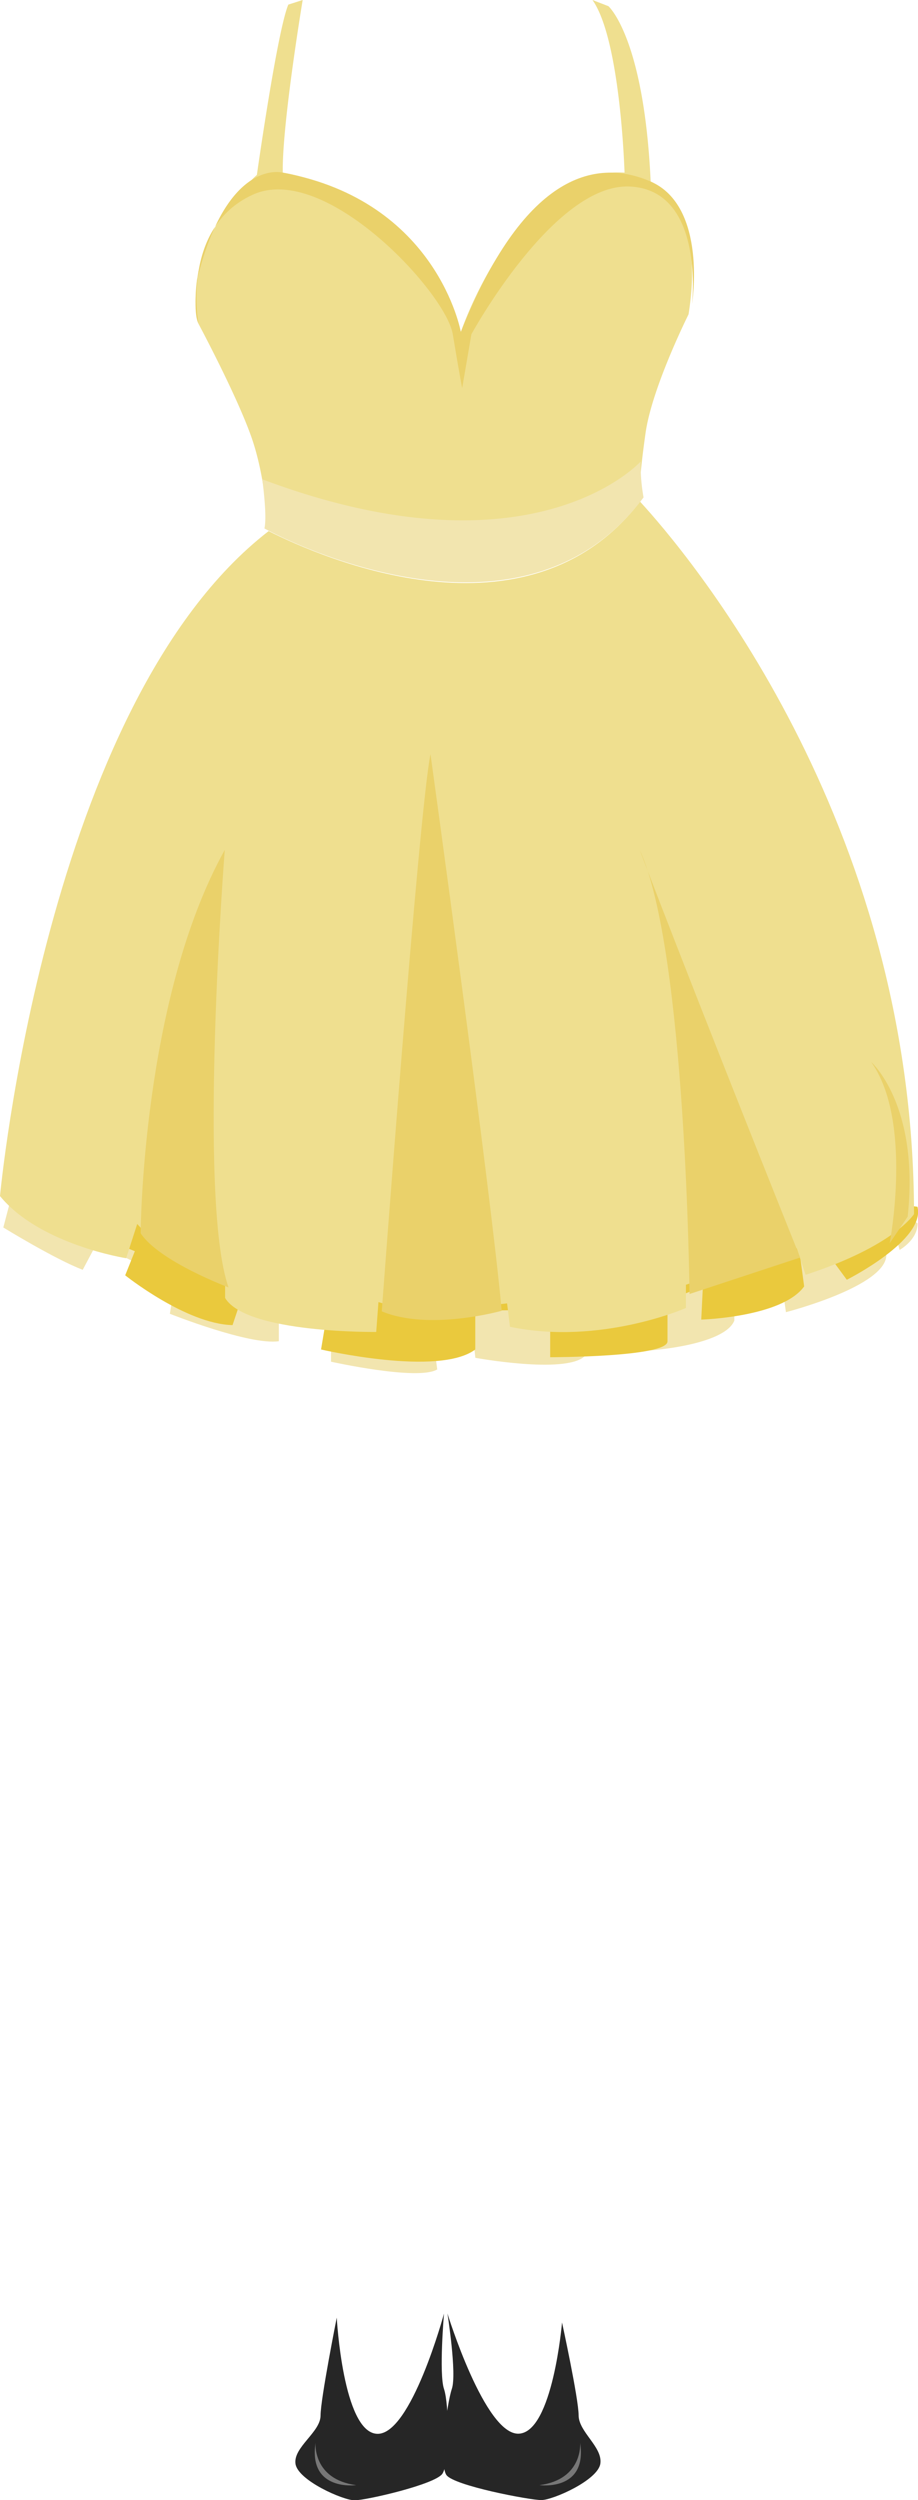 <svg xmlns="http://www.w3.org/2000/svg" viewBox="0 0 276.53 753.07"><defs><style>.cls-1{fill:#262626;}.cls-2{fill:#777;}.cls-3{fill:#f2e5af;}.cls-4{fill:#eac93d;}.cls-5{fill:#efdf8f;}.cls-6{fill:#ead16a;}</style></defs><title>sfg2</title><g id="Layer_2" data-name="Layer 2"><g id="sfg2"><g id="sfg2-2" data-name="sfg2"><g id="dressshoes_girl" data-name="dressshoes girl"><path class="cls-1" d="M101.44,698.11s1.86,34.46,12.11,35,20.2-36.22,20.2-36.22-1.56,18.13,0,22.72,1.71,22.3-.49,25.53-23,8-26.45,8-17.1-6-17.8-11,7.55-9.53,7.55-14.53S101.44,698.11,101.44,698.11Z"/><path class="cls-2" d="M95.05,735.82s-.93,11,12.25,12.75C107.3,748.57,92.82,750.57,95.05,735.82Z"/><path class="cls-1" d="M169.3,699.57s-2.79,33-13,33.5-21.52-36.22-21.52-36.22,2.88,18.13,1.33,22.72-3.86,22.72-1.65,25.94,25.09,7.56,28.59,7.56,17.1-6,17.8-11-6.55-9.53-6.55-14.53S169.3,699.57,169.3,699.57Z"/><path class="cls-2" d="M174.76,735.82s.93,11-12.25,12.75C162.51,748.57,177,750.57,174.76,735.82Z"/></g><g id="sfgskirt2"><path class="cls-3" d="M4.21,357.49,1,369.74s15.42,9.5,23.92,12.75l4.25-8,23.5,11.75-1.5,9.5S75.19,405.3,84,404v-9.79L99.71,397v13.17s26.19,5.83,32,2.33l-1.5-11.5L142,398l1.19,11s26.78,4.91,32.82-.38l-1-9.37,18.75-2.75,2,10.28s22.45-1.53,25.45-9v-10.5L235,383l1.75,12.25S267,387.5,267,378l-4.2-5.25,6.69-1.58,1.5,5.33s5.45-3,5.41-8l-19.66-14Z"/><path class="cls-4" d="M6.54,332.15,1.28,360.7l39.34,16.19-2.91,7.26s18.34,14.67,32.34,15l3.34-10s19.32.67,25.32,5.34l-2,12s35.48,8.26,46.46,0V394.82l22.56-.33v14.33s35.42,0,35.34-4.79V391.82l10.66-4.33-.49,10s24.32-.71,31-10l-1.17-8.7,6.67-3.3,7.34,10s23.89-12,21.28-22Z"/><path class="cls-5" d="M192.81,151.11c-33.91,44-95.8,17-111.89,8.87C13.66,212,0,360.28,0,360.28,12,374.94,38,379,38,379l3.33-10.31c11,12.26,26.48,16.29,26.48,16.29v6c6.47,10.7,45.52,10.23,45.52,10.23l.67-9c12,3.88,38.75.39,38.75.39l.87,7.06c27.28,5.67,53-5.67,53-5.67v-7L240,376l2.67,8c26.66-8.67,32.66-18.29,32.66-18.29C275.33,246.58,206.22,165.69,192.81,151.11Z"/><path class="cls-6" d="M42.37,371.49S42.71,301,67.71,256c0,0-8.24,105.08,1.13,131.79C68.84,387.78,48,380,42.37,371.49Z"/><path class="cls-6" d="M115,395s11.18-150.91,14.68-167.85c0,0,18.38,133,21.44,167.68C151.16,394.82,129.36,401,115,395Z"/><path class="cls-6" d="M207.7,389.78s-1-103.29-15-133.79c0,0,13.32,35.43,48.33,122.8Z"/><path class="cls-6" d="M268,374.48s7.08-36.87-5.58-54.6c0,0,14.64,12.93,11,46.6Z"/></g><g id="sfgshirt2"><path class="cls-5" d="M75.57,131.21c4.26,11.83,5,25.85,5.08,28.15C147.83,187.07,185,158,193.82,149.83a3.85,3.85,0,0,1-1-3.07s-.31-2.51,1.64-16.31S207.41,94.7,207.41,94.7c5.33-33.49-11.41-40-11.41-40-2-43.5-12.73-52.84-12.73-52.84L178.47,0c8.49,12,9.66,52,9.66,52-32.54-2-49.31,48-49.31,48C126.05,57.68,85.18,52,85.18,52c-.25-14.53,6-52,6-52L86.85,1.39c-3.36,8-9.47,51.29-9.47,51.29C53,75.35,59.8,97.55,59.8,97.55S71,118.46,75.57,131.21Z"/><path class="cls-3" d="M79,144.37s1.54,11,.65,14.81c0,0,75.87,42.14,114.21-9.35A54.33,54.33,0,0,1,193,139S160.64,175.05,79,144.37Z"/><path class="cls-6" d="M142,100.68s24.84-45.5,47.66-44.5,18.79,35.5,18.79,35.5,4.78-29.5-12.46-37S157.43,53.37,138.82,100c0,0-7-39.42-53.64-48,0,0-16.66-4.65-25.79,32.13,0,0-1.33,10.08.41,13.4,0,0-5.49-28.87,16.31-38.87s58.21,29.5,60.28,42,2.83,16.25,2.83,16.25Z"/></g></g></g></g></svg>